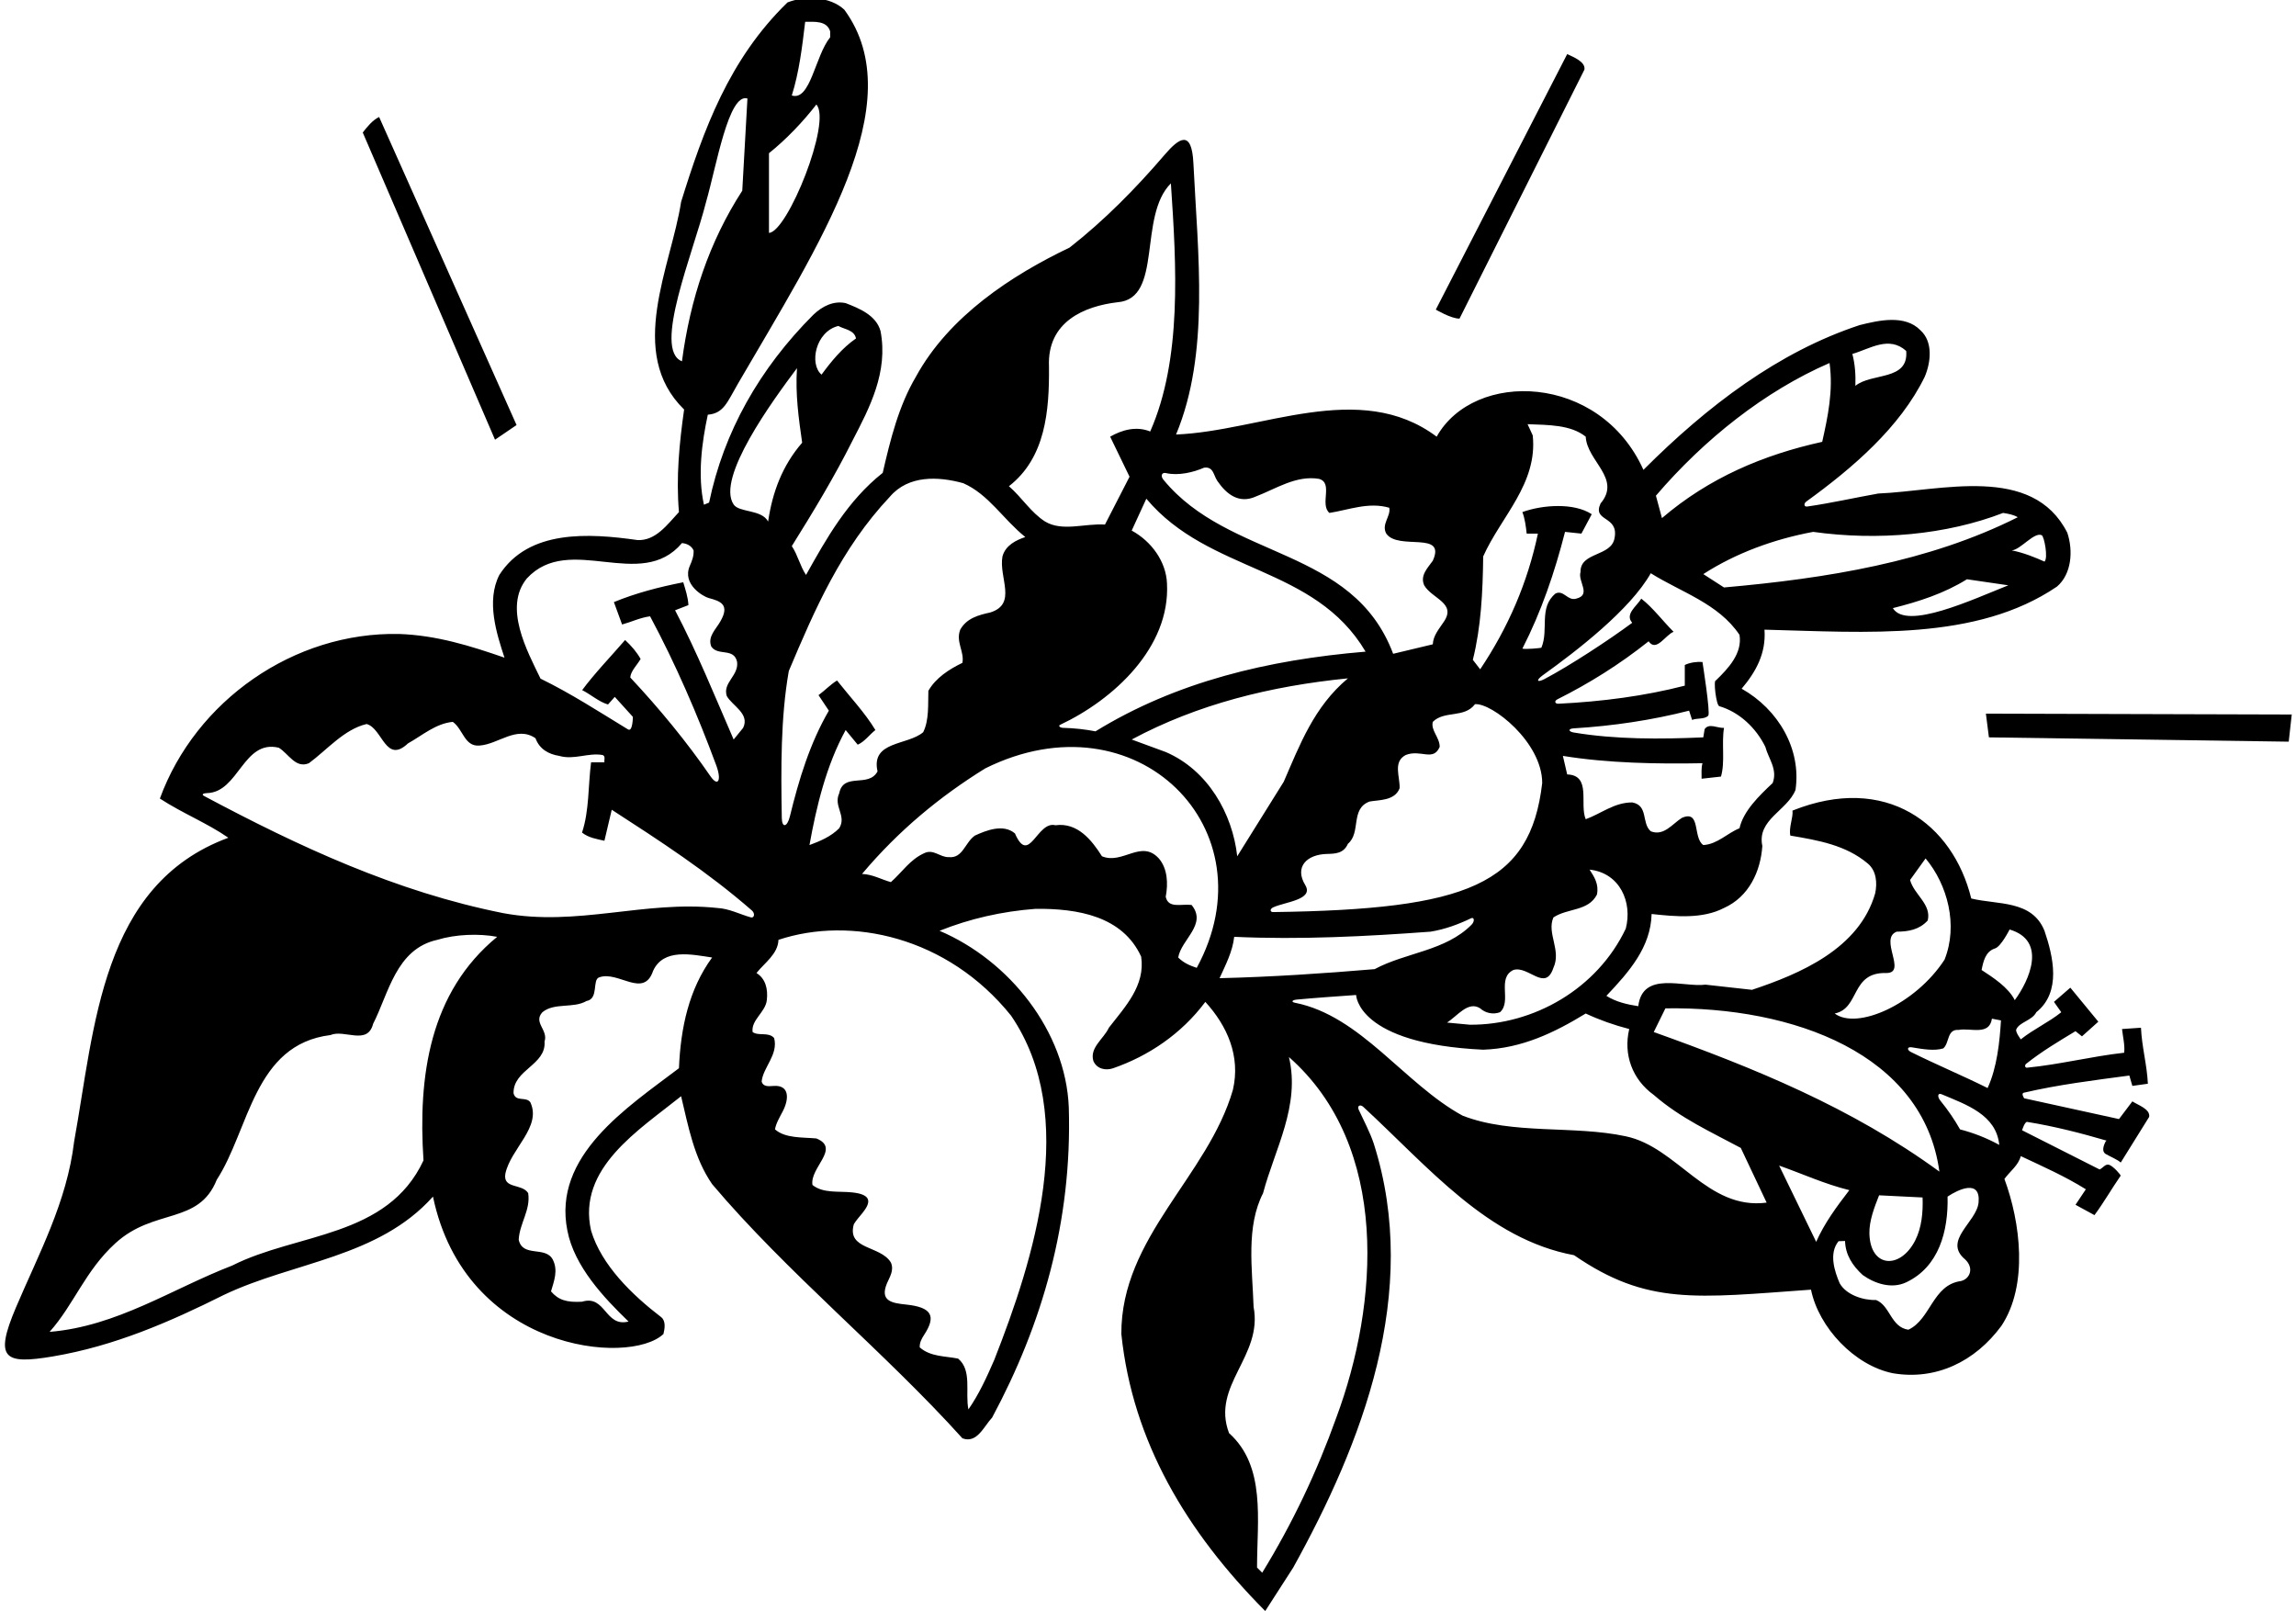 <?xml version="1.0" encoding="UTF-8"?>
<svg xmlns="http://www.w3.org/2000/svg" xmlns:xlink="http://www.w3.org/1999/xlink" width="533pt" height="374pt" viewBox="0 0 533 374" version="1.1">
<g id="surface1">
<path style=" stroke:none;fill-rule:nonzero;fill:rgb(0%,0%,0%);fill-opacity:1;" d="M 119.914 98.66 L 88.012 27.16 C 86.512 27.863 85.211 29.461 84.211 30.762 L 114.914 102.062 L 119.914 98.66 "/>
<path style=" stroke:none;fill-rule:nonzero;fill:rgb(0%,0%,0%);fill-opacity:1;" d="M 367.812 16.16 C 368.113 14.363 365.312 13.262 363.812 12.562 L 333.312 71.863 C 333.312 71.863 336.812 73.961 338.812 73.961 L 367.812 16.16 "/>
<path style=" stroke:none;fill-rule:nonzero;fill:rgb(0%,0%,0%);fill-opacity:1;" d="M 461.012 165.66 L 461.715 171.16 L 531.312 172.16 L 532.012 165.863 L 461.012 165.66 "/>
<path style=" stroke:none;fill-rule:nonzero;fill:rgb(0%,0%,0%);fill-opacity:1;" d="M 495.012 255.66 L 491.91 259.762 L 469.902 254.941 C 469.902 254.941 469.113 253.812 469.82 253.645 C 477.777 251.781 486.047 250.766 494.312 249.66 L 495.012 252.062 L 498.613 251.562 C 498.41 247.16 497.215 243.062 497.012 238.562 L 492.613 238.863 C 492.812 240.66 493.312 242.66 493.113 244.363 C 485.504 245.211 478.066 247.113 470.562 247.836 C 470.078 247.883 469.945 247.266 470.367 246.93 C 474.023 244.023 477.957 241.691 481.812 239.363 L 483.312 240.562 L 487.113 237.16 L 480.613 229.262 L 476.812 232.562 L 478.512 234.961 C 475.512 237.363 472.113 238.863 469.113 241.262 C 469.113 241.262 467.812 239.531 468.059 238.957 C 468.793 237.23 471.738 236.91 472.715 234.961 C 478.613 230.262 476.613 221.961 474.613 216.062 C 471.715 208.863 463.715 210.062 457.613 208.562 C 453.348 191.254 437.844 179.473 416.113 188.16 C 416.312 189.762 415.215 192.062 415.613 193.961 C 422.113 195.062 428.512 196.16 433.613 200.461 C 435.613 202.16 435.812 204.961 435.312 207.363 C 431.613 220.262 417.812 226.062 406.715 229.762 L 395.91 228.562 C 390.91 229.262 381.312 225.262 380.312 233.562 C 377.715 233.16 375.113 232.562 372.91 231.16 C 378.215 225.562 383.215 219.863 383.41 212.16 C 388.91 212.762 395.215 213.363 400.215 210.762 C 406.012 208.16 408.715 202.262 409.113 196.363 C 407.812 190.262 414.91 188.16 416.812 183.363 C 418.215 173.863 412.812 164.66 404.312 159.863 C 407.613 155.961 410.012 151.66 409.613 146.16 C 433.312 146.762 458.812 148.863 477.512 136.16 C 480.91 133.262 481.312 127.863 479.91 123.66 C 471.812 107.66 450.613 113.961 436.012 114.562 C 430.559 115.531 424.945 116.809 419.523 117.578 C 418.781 117.684 418.664 116.898 419.344 116.406 C 430.035 108.672 441.078 99.215 446.812 87.461 C 448.215 84.16 448.812 79.363 445.812 76.66 C 442.215 72.961 436.113 74.363 431.715 75.461 C 412.91 81.66 396.41 94.16 381.512 109.062 C 371.406 86.605 342.188 85.855 333.512 101.363 C 315.613 87.961 292.812 100.062 273.012 100.863 C 280.867 81.996 278.078 59.094 277.039 37.863 C 276.648 29.883 273.625 32.121 270.355 35.934 C 263.645 43.762 256.402 51.121 248.312 57.461 C 234.914 63.863 220.312 73.363 212.613 87.461 C 208.613 94.262 206.715 101.961 204.914 109.762 C 196.715 116.262 191.812 125.062 187.113 133.461 C 185.715 131.363 185.215 128.863 183.812 126.762 C 188.812 118.762 193.715 110.66 197.914 102.262 C 201.914 94.562 206.215 86.363 204.414 76.863 C 203.414 73.16 199.414 71.562 196.312 70.363 C 193.512 69.762 190.914 71.062 188.812 73.062 C 176.312 85.562 168.012 100.262 164.613 116.66 L 163.414 117.16 C 161.914 110.363 162.914 102.762 164.312 96.262 C 168.012 95.961 168.812 93.363 171.312 89.062 C 190 56.922 211.875 23.93 196.012 2.262 C 192.715 -0.84 186.914 -1.039 182.812 0.562 C 169.215 13.762 163.312 30.16 158.113 46.863 C 155.812 61.863 145.312 81.863 158.812 95.062 C 157.715 102.762 156.914 110.762 157.613 118.863 C 154.914 121.762 152.215 125.562 148.012 125.363 C 136.715 123.762 122.715 122.863 115.914 133.461 C 112.812 139.562 115.312 147.16 117.113 152.66 C 109.312 149.961 101.414 147.461 92.613 147.16 C 68.211 146.66 45.414 162.66 37.113 185.363 C 42.312 188.762 48.113 191.062 53.012 194.461 C 23.414 205.363 22.012 238.562 17.211 264.961 C 15.539 279.043 8.988 291.035 3.691 303.523 C -1.355 315.426 0.922 316.777 12.312 314.855 C 26.539 312.453 39.418 306.859 52.012 300.562 C 68.211 292.863 87.812 291.961 100.512 277.762 C 108.004 313.586 146.086 317.141 154.012 309.66 C 154.312 308.461 154.613 306.66 153.512 305.762 C 146.715 300.562 139.613 293.66 137.215 285.66 C 133.914 271.16 148.414 262.262 158.113 254.461 C 159.812 261.562 161.113 268.762 165.312 274.863 C 182.613 295.363 205.414 313.863 223.414 333.863 C 226.812 335.16 228.414 331.062 230.312 329.062 C 241.914 307.461 248.914 283.562 248.113 257.062 C 247.414 239.363 234.312 222.961 218.113 216.062 C 225.113 213.262 232.512 211.562 240.414 210.961 C 250.215 210.863 260.613 212.66 264.914 222.062 C 265.914 228.762 261.215 233.66 257.414 238.562 C 256.215 241.16 252.914 243.16 253.812 246.262 C 254.613 248.16 256.715 248.562 258.414 247.961 C 266.512 245.16 274.215 240.062 279.812 232.562 C 284.91 238.16 288.012 245.16 286.215 252.961 C 280.41 273.062 260.215 287.16 260.312 309.66 C 262.914 334.66 275.512 355.66 293.715 373.961 L 300.215 363.863 C 316.113 335.16 329.91 300.062 318.91 265.461 C 318.023 262.789 316.578 260.117 315.406 257.57 C 314.996 256.684 315.77 256.273 316.488 256.941 C 331.695 270.973 345.363 287.641 365.41 291.363 C 382.367 303.043 393.723 301.281 420.41 299.363 C 422.215 308.16 430.512 316.961 439.41 318.762 C 449.41 320.465 458.512 316.062 464.613 307.762 C 470.91 298.262 469.012 283.66 465.312 273.66 C 466.715 271.762 468.512 270.562 469.113 268.363 C 474.215 270.762 479.41 273.062 484.215 276.062 L 481.812 279.66 L 486.215 282.062 C 488.398 279.113 490.227 275.895 492.289 272.922 C 492.398 272.766 490.512 270.605 489.562 270.363 C 488.711 270.145 488.172 271.133 487.41 271.461 L 469.41 262.363 C 469.41 262.363 470.035 260.328 470.594 260.422 C 476.902 261.441 483.039 263.016 489.012 264.762 L 488.812 264.961 C 488.262 266.012 487.887 267.312 488.812 267.863 C 489.738 268.41 491.664 269.211 492.312 269.863 L 498.91 259.262 C 499.215 257.461 496.41 256.562 495.012 255.66 Z M 194.613 75.66 C 196.012 76.461 198.312 76.562 198.715 78.562 C 195.512 80.762 192.914 83.961 190.715 86.961 C 187.812 84.527 189.312 76.961 194.613 75.66 Z M 437.91 225.863 C 442.812 225.863 436.113 217.863 440.312 216.262 C 443.113 216.262 445.613 215.762 447.512 213.66 C 448.41 209.863 444.312 207.66 443.41 204.262 L 447.012 199.262 C 452.113 205.363 454.613 214.762 451.41 222.762 C 444.664 233.148 431.098 239.145 425.91 235.262 C 431.812 234.062 429.562 225.613 437.91 225.863 Z M 386.613 234.062 C 416.418 233.609 446.508 244.684 450.215 271.961 C 429.812 257.062 407.113 247.863 383.91 239.562 Z M 444.57 287.996 C 441.074 294.742 434.164 294.277 433.969 286.352 C 433.895 283.395 435.109 280.277 436.215 277.461 L 446.312 277.961 C 446.441 281.387 446.113 285.016 444.57 287.996 Z M 377.41 215.562 C 370.812 229.461 356.113 237.961 341.215 237.863 L 335.91 237.363 C 338.312 235.863 340.812 232.262 343.613 234.062 C 344.812 235.16 346.613 235.562 348.215 234.961 C 351.012 232.461 347.41 227.062 351.312 225.16 C 354.812 224.062 358.715 230.363 360.613 224.66 C 362.512 220.562 359.012 216.66 360.613 212.961 C 363.91 210.762 368.715 211.562 370.715 207.66 C 371.215 205.262 370.113 203.562 369.012 201.863 C 376.062 202.613 379.012 209.461 377.41 215.562 Z M 439.41 141.16 C 445.41 139.66 451.312 137.762 456.613 134.461 L 466.215 135.863 C 457.91 139.16 442.562 146.363 439.41 141.16 Z M 473.973 124.234 C 474.551 124.508 475.512 129.562 474.613 130.363 C 472.613 129.461 469.715 128.262 467.012 127.762 C 469.039 127.613 472.242 123.41 473.973 124.234 Z M 420.91 123.461 C 435.91 125.562 451.812 124.16 465.012 119.062 C 466.215 119.262 467.41 119.461 468.41 120.062 C 447.715 130.461 424.012 134.262 400.215 136.363 L 395.41 133.262 C 403.012 128.363 411.812 125.16 420.91 123.461 Z M 442.512 81.461 C 443.113 88.461 434.512 86.461 430.715 89.562 C 430.812 86.961 430.613 84.461 430.012 82.16 C 434.113 80.961 438.512 77.863 442.512 81.461 Z M 424.715 84.262 C 425.613 90.66 424.312 96.762 423.012 102.562 C 409.41 105.562 396.812 110.863 385.812 120.262 L 384.41 115.062 C 395.613 101.961 409.715 90.762 424.715 84.262 Z M 383.215 133.062 C 390.215 137.461 398.91 140.062 403.812 147.363 C 404.512 151.66 401.215 155.16 398.312 157.961 C 397.715 157.863 398.398 163.711 399.117 163.922 C 403.758 165.281 407.648 168.945 409.812 173.363 C 410.512 176.062 412.715 178.562 411.512 181.762 C 408.312 184.762 404.715 188.262 403.812 192.262 C 401.012 193.363 398.715 195.961 395.41 196.16 C 392.91 194.461 394.91 187.863 390.41 189.863 C 388.215 191.262 386.215 194.16 383.215 192.961 C 381.012 191.062 382.715 186.961 378.91 186.262 C 374.715 186.262 371.715 188.863 368.113 190.16 C 366.613 186.66 369.512 179.961 363.812 179.762 L 362.812 175.461 C 373.215 177.16 384.91 177.363 395.215 177.16 C 394.91 178.262 395.012 179.562 395.012 180.762 L 399.512 180.262 C 400.512 176.863 399.613 172.562 400.215 168.961 C 398.715 169.062 396.715 167.762 395.715 169.262 L 395.41 171.16 C 385.582 171.602 374.98 171.656 365.367 170.039 C 364.027 169.812 364.016 169.148 365.309 169.07 C 374.539 168.504 383.52 167.156 392.113 164.961 L 392.812 167.113 C 393.973 166.625 395.723 167.02 396.562 166.113 C 397.098 165.535 395.215 153.66 395.215 153.66 C 394.012 153.562 392.312 153.762 391.113 154.363 L 391.113 159.16 C 381.801 161.559 371.977 162.852 361.801 163.352 C 360.938 163.395 360.77 162.711 361.547 162.324 C 368.91 158.641 376.016 154.199 382.715 148.863 C 384.512 151.461 386.613 147.363 388.512 146.66 C 386.012 144.16 383.715 141.062 381.012 138.961 C 380.012 140.66 377.113 142.562 378.91 144.562 C 373.539 148.555 364.324 154.578 358.562 157.613 C 356.816 158.531 356.469 157.945 358.172 156.723 C 365.992 151.117 378.449 141.52 383.215 133.062 Z M 344.312 129.16 C 348.41 119.961 357.012 112.262 355.812 101.062 L 354.613 98.461 C 359.41 98.66 364.613 98.562 368.113 101.363 C 368.41 107.062 376.461 111.062 371.562 116.863 C 369.562 121.16 375.812 119.613 374.812 124.863 C 374.113 129.262 366.812 128.062 366.91 132.762 C 366.215 134.961 369.512 138.062 365.91 138.961 C 363.91 139.562 363.012 136.863 361.113 137.762 C 357.113 141.062 359.613 146.16 357.812 150.363 C 357.312 150.461 354.215 150.762 353.41 150.562 C 357.812 141.961 360.91 132.863 363.312 123.461 L 367.113 123.863 L 369.512 119.363 C 365.41 116.66 358.113 117.16 353.41 118.863 C 354.012 120.461 354.215 122.16 354.41 123.863 L 357.012 123.863 C 354.613 135.262 350.113 145.66 343.613 155.363 L 341.91 153.16 C 343.812 145.562 344.215 137.461 344.312 129.16 Z M 342.41 163.461 C 346.312 163.113 358.012 172.262 358.012 181.762 C 355.27 205.383 340.688 211.102 295.562 211.715 C 294.773 211.727 294.77 210.988 295.566 210.617 C 298.301 209.352 305.062 208.863 303.012 205.461 C 300.438 201.254 303.332 198.336 308.055 198.219 C 309.953 198.172 311.906 198.137 312.91 195.863 C 316.012 193.262 313.41 187.762 317.91 186.062 C 319.91 185.66 323.812 185.961 324.91 182.961 C 325.012 180.262 323.312 176.863 326.312 175.262 C 329.812 173.863 332.715 176.863 334.215 173.363 C 334.215 171.16 332.113 169.562 332.613 167.562 C 335.312 164.863 339.91 166.762 342.41 163.461 Z M 270.91 135.461 C 270.715 130.363 267.312 125.66 262.715 123.16 L 266.113 115.762 C 280.715 133.16 305.113 131.16 317.012 151.262 C 294.312 153.16 273.012 158.262 254.312 169.762 C 251.922 169.301 249.406 169.016 246.824 168.953 C 246.059 168.938 245.586 168.492 246.121 168.238 C 258.488 162.414 271.68 150.316 270.91 135.461 Z M 312.91 157.461 C 305.012 164.062 301.715 172.961 298.012 181.461 L 287.215 198.762 C 286.113 188.863 280.41 178.762 270.613 174.562 L 262.715 171.66 C 278.012 163.461 294.91 159.262 312.91 157.461 Z M 279.512 108.562 C 281.715 108.262 281.672 110.289 282.613 111.66 C 284.812 114.863 287.715 116.961 291.512 115.262 C 296.215 113.461 300.91 110.262 306.215 111.16 C 309.562 112.113 306.312 117.062 308.613 119.062 C 313.113 118.363 317.715 116.461 322.512 117.863 C 322.91 119.863 320.613 121.66 321.812 123.863 C 324.613 127.863 335.812 123.113 332.613 130.16 C 331.41 131.863 329.613 133.562 330.613 135.863 C 332.41 138.961 338.113 139.961 335.215 144.262 C 334.113 145.961 332.715 147.461 332.613 149.562 L 323.41 151.762 C 314.055 126.836 285.359 130.004 270.078 111.348 C 269.359 110.469 269.695 109.586 270.668 109.812 C 273.59 110.492 277.113 109.613 279.512 108.562 Z M 243.512 85.062 C 243.062 74.613 251.812 71.062 259.414 70.16 C 270.062 69.363 264.113 50.262 271.812 42.562 C 273.113 61.762 274.41 83.363 267.012 100.16 C 263.812 98.863 260.512 99.762 257.715 101.363 L 262.215 110.66 L 256.512 121.762 C 251.812 121.461 246.613 123.461 242.613 121.062 C 239.312 118.961 237.215 115.461 234.215 112.863 C 242.715 106.262 243.613 95.363 243.512 85.062 Z M 206.613 115.262 C 210.914 110.262 217.812 110.562 223.613 112.16 C 229.512 114.762 232.812 120.461 238.012 124.66 C 235.914 125.363 233.414 126.562 232.715 129.16 C 231.812 134.062 236.215 140.16 229.914 142.16 C 227.215 142.762 224.414 143.461 222.914 146.16 C 221.812 148.961 223.914 151.262 223.414 153.863 C 220.312 155.363 217.215 157.363 215.512 160.363 C 215.414 163.461 215.715 167.16 214.312 169.961 C 210.715 173.062 202.113 171.961 203.715 179.062 C 201.613 182.961 195.812 179.16 194.812 184.16 C 193.414 187.16 196.613 189.363 194.812 192.262 C 192.812 194.262 190.312 195.262 187.914 196.16 C 189.512 187.262 191.812 177.66 196.312 169.461 L 199.113 172.863 C 200.715 172.16 201.812 170.562 203.215 169.461 C 200.812 165.461 197.312 161.762 194.312 157.961 C 192.812 158.863 191.512 160.262 190.012 161.363 L 192.414 164.961 C 188.008 172.535 185.453 180.949 183.367 189.504 C 182.754 192.016 181.531 192.277 181.488 189.863 C 181.289 178.367 181.211 166.586 183.113 155.762 C 189.113 141.562 195.215 127.363 206.613 115.262 Z M 185.012 85.461 C 184.613 91.562 185.414 97.16 186.215 102.762 C 181.613 108.062 179.312 114.262 178.312 121.062 C 176.812 118.211 171.602 119.02 170.312 117.109 C 166.168 110.98 179.461 92.867 185.012 85.461 Z M 186.914 5.062 C 189.113 5.062 191.914 4.762 192.715 7.262 L 192.715 8.66 C 189.215 12.961 188.145 23.527 183.812 22.16 C 185.512 16.762 186.215 10.961 186.914 5.062 Z M 178.512 35.562 C 182.512 32.363 186.414 28.262 189.512 24.262 C 193.145 28.195 182.812 53.863 178.512 54.062 Z M 158.312 83.863 C 151.48 81.195 160.914 58.762 163.914 46.863 C 166.312 38.562 169.145 21.527 173.512 22.863 L 172.312 44.262 C 164.613 56.16 160.215 69.461 158.312 83.863 Z M 122.312 134.262 C 132.215 123.562 148.715 137.461 158.312 126.062 C 159.414 126.16 160.512 126.66 161.012 127.762 C 161.094 129.066 160.629 130.219 160.141 131.34 C 158.246 135.703 163.383 138.52 164.492 138.809 C 167.227 139.527 169.512 140.316 167.215 144.262 C 166.215 146.062 164.215 147.762 165.113 150.062 C 166.613 152.363 170.414 150.262 171.113 153.66 C 171.512 156.863 167.715 158.461 168.715 161.562 C 170.012 163.863 174.113 165.66 172.512 168.961 L 170.312 171.66 C 166.012 161.762 161.812 151.363 156.715 141.66 L 159.812 140.461 C 159.715 138.562 159.113 136.863 158.613 135.16 C 153.012 136.262 147.613 137.66 142.512 139.762 L 144.414 144.961 C 146.613 144.363 148.613 143.363 150.914 143.062 C 156.891 154.246 161.906 165.852 166.285 177.688 C 167.543 181.094 166.715 182.781 164.918 180.172 C 159.531 172.336 153.062 164.461 146.312 157.262 C 146.414 155.762 147.914 154.363 148.715 152.961 C 147.812 151.363 146.613 149.961 145.113 148.562 C 142.012 152.16 137.945 156.395 135.145 160.195 C 137.145 161.195 139.047 162.93 141.145 163.527 L 142.715 161.762 L 146.918 166.402 C 146.918 166.402 146.891 169.988 145.785 169.312 C 138.965 165.148 132.535 160.973 125.48 157.527 C 122.379 151.129 116.812 140.961 122.312 134.262 Z M 98.312 269.363 C 89.914 287.363 68.914 286.16 53.914 293.762 C 39.914 299.16 27.211 307.863 11.512 309.16 C 17.211 302.762 19.758 294.988 26.812 288.562 C 35.812 280.363 46.113 284.363 50.312 273.863 C 57.914 262.16 58.914 242.461 76.711 240.262 C 79.914 238.863 85.312 242.762 86.613 237.66 C 90.211 230.66 91.914 220.262 101.512 218.16 C 105.715 216.863 111.215 216.66 115.414 217.461 C 99.711 230.363 97.012 249.762 98.312 269.363 Z M 157.613 247.961 C 145.613 257.062 128.215 268.262 131.715 285.66 C 133.312 293.961 140.215 301.262 145.914 306.762 C 140.414 308.16 140.613 300.461 135.113 302.16 C 131.562 302.363 129.613 301.762 127.914 299.762 C 128.613 297.363 129.613 294.863 128.312 292.363 C 126.613 289.16 121.312 291.961 120.414 287.762 C 120.613 283.961 123.215 280.863 122.613 276.961 C 121.215 274.66 116.715 276.062 117.312 272.461 C 118.512 266.66 125.812 261.613 123.113 255.863 C 122.113 254.461 119.715 255.863 119.215 253.762 C 119.113 248.262 126.812 247.262 126.414 241.762 C 127.312 239.062 123.715 237.363 125.914 234.961 C 128.707 232.66 133.121 234.141 136.16 232.355 C 139.062 231.863 137.414 227.363 139.113 226.863 C 143.512 225.262 149.414 231.863 151.613 225.363 C 154.012 220.062 160.613 221.562 165.312 222.262 C 159.914 229.66 158.012 238.562 157.613 247.961 Z M 174.289 212.941 C 171.781 212.242 169.289 210.91 166.512 210.762 C 149.613 208.961 134.012 215.16 116.812 211.961 C 91.984 207.016 69.414 196.52 47.367 184.762 C 46.68 184.395 47.238 184.117 48.07 184.098 C 55.445 183.906 56.445 171.586 64.711 173.562 C 67.012 174.961 68.613 178.461 71.711 177.16 C 75.914 174.062 79.914 169.262 85.113 168.062 C 88.812 169.062 89.512 177.461 94.711 172.562 C 98.113 170.66 101.113 167.961 105.113 167.562 C 107.512 169.262 107.812 173.363 111.312 173.062 C 115.715 172.762 119.914 168.363 124.312 171.363 C 125.215 173.863 127.312 175.062 129.812 175.461 C 133.312 176.461 136.512 174.66 139.914 175.262 C 140.613 175.562 140.215 176.363 140.312 176.961 L 137.215 176.961 C 136.512 182.363 136.812 188.16 135.113 193.262 C 136.613 194.461 138.512 194.762 140.312 195.16 L 142.012 187.961 C 153.105 195.141 164.199 202.32 174.562 211.359 C 175.316 212.02 175.125 213.176 174.289 212.941 Z M 234.715 235.762 C 250.613 259.062 240.012 292.262 230.812 315.66 C 229.113 319.562 227.312 323.562 224.812 327.16 C 224.012 323.262 225.715 318.062 222.414 315.363 C 219.414 314.762 216.012 314.961 213.512 312.762 C 213.445 311.715 213.914 310.785 214.5 309.902 C 217.5 305.363 216.152 303.426 210.316 302.816 C 207.074 302.477 204.164 302.027 205.914 297.863 C 206.512 296.461 207.613 294.863 206.812 293.062 C 204.414 289.062 196.512 290.16 198.215 284.16 C 198.777 283.223 199.562 282.391 200.258 281.516 C 202.105 279.188 202.543 277.277 197.82 276.785 C 194.637 276.453 191.082 277.051 188.613 275.062 C 187.914 271.062 195.215 266.562 189.512 264.262 C 186.215 263.961 182.312 264.262 179.914 262.16 C 180.109 260.82 180.977 259.371 181.723 257.945 C 183.16 255.188 183.379 251.766 179.516 252.078 C 178.301 252.18 177.137 252.23 176.812 251.062 C 177.113 247.762 180.715 244.863 179.715 240.961 C 178.414 239.461 176.113 240.562 174.715 239.562 C 174.312 236.762 177.715 234.961 178.012 232.16 C 178.312 229.562 177.715 227.16 175.613 225.863 C 177.414 223.562 180.613 221.461 180.715 218.16 C 197.422 212.594 219.938 217.363 234.715 235.762 Z M 277.812 224.66 C 276.312 224.16 274.812 223.562 273.512 222.262 C 274.215 218.062 280.312 214.562 276.613 210.062 C 274.215 209.762 271.215 210.961 270.613 208.16 C 271.215 205.062 271.012 201.562 269.012 199.262 C 264.914 194.762 260.613 200.762 255.812 198.762 C 253.414 194.961 250.113 190.863 245.012 191.562 C 240.715 190.461 238.914 201.062 235.613 193.461 C 232.914 191.16 228.914 192.762 226.312 193.961 C 224.012 195.562 223.512 199.262 220.312 198.961 C 218.215 199.062 216.715 196.961 214.512 198.062 C 211.215 199.562 209.512 202.363 206.812 204.762 C 204.613 204.16 202.613 202.961 200.113 202.863 C 208.613 192.762 218.215 184.863 228.715 178.363 C 263.871 160.914 295.285 192.578 277.812 224.66 Z M 283.113 227.062 C 284.512 223.961 286.113 220.961 286.512 217.461 C 301.812 218.16 317.215 217.363 332.113 216.262 C 335.434 215.711 338.5 214.594 341.469 213.164 C 342.258 212.781 342.395 213.863 341.605 214.656 C 335.512 220.777 326.371 221.066 319.113 224.961 C 307.312 225.961 295.312 226.762 283.113 227.062 Z M 310.215 329.062 C 305.715 341.66 300.012 353.66 293.012 365.062 L 291.812 363.863 C 291.812 352.863 293.91 340.363 285.312 332.66 C 281.113 321.562 293.215 314.863 291.012 303.363 C 290.715 294.461 289.215 284.762 293.215 276.961 C 295.91 266.762 301.91 256.66 299.215 245.363 C 322.812 266.16 320.012 302.762 310.215 329.062 Z M 377.41 263.762 C 365.312 261.16 351.012 263.461 339.512 258.961 C 326.023 251.605 315.918 235.797 300.633 232.766 C 299.711 232.586 299.871 232.137 301.078 232.023 C 305.172 231.641 310.41 231.27 314.812 230.961 C 314.812 230.961 315.016 242.293 344.312 243.66 C 353.312 243.363 360.91 239.66 368.113 235.262 C 371.312 236.762 374.715 237.961 378.215 238.863 C 376.812 244.762 378.91 250.562 383.91 254.16 C 390.113 259.562 397.215 262.762 404.113 266.461 L 410.113 279.16 C 396.312 280.961 389.41 266.262 377.41 263.762 Z M 413.012 270.562 C 418.41 272.461 423.613 274.863 429.312 276.262 C 426.312 280.16 423.512 283.961 421.613 288.262 Z M 459.312 279.113 C 458.895 283.695 450.91 287.961 456.215 292.363 C 458.312 294.363 457.312 296.863 455.215 297.363 C 448.613 298.262 448.215 306.262 443.012 308.66 C 438.91 308.062 438.812 303.062 435.512 301.762 C 432.512 301.863 428.562 300.562 427.062 297.863 C 425.863 295.062 424.512 290.91 426.812 288.113 L 428.312 288.062 C 428.41 291.262 430.012 293.762 432.41 295.961 C 435.215 297.961 439.113 299.262 442.512 297.66 C 450.113 294.062 452.312 285.762 452.113 277.762 C 454.562 276.113 459.812 273.613 459.312 279.113 Z M 455.012 262.16 C 453.766 259.945 452.23 257.68 450.473 255.531 C 449.691 254.578 449.789 253.605 450.75 254.012 C 456.445 256.414 463.43 258.746 464.113 265.762 C 461.215 264.16 458.113 262.961 455.012 262.16 Z M 461.41 252.562 C 455.945 249.828 449.605 247.172 443.637 244.211 C 442.613 243.703 442.73 242.926 443.812 243.109 C 446.395 243.539 449 243.996 451.113 243.363 C 452.613 242.062 451.91 238.863 454.715 239.062 C 457.512 238.562 461.812 240.461 462.41 236.461 L 464.512 236.863 C 464.215 241.762 463.613 247.762 461.41 252.562 Z M 460.012 225.16 C 460.41 223.16 460.91 220.863 463.113 220.16 C 464.512 219.762 466.512 215.762 466.512 215.762 C 475.309 218.359 471.051 227.633 467.715 232.16 C 466.215 229.16 462.613 226.863 460.012 225.16 "/>
</g>
</svg>
